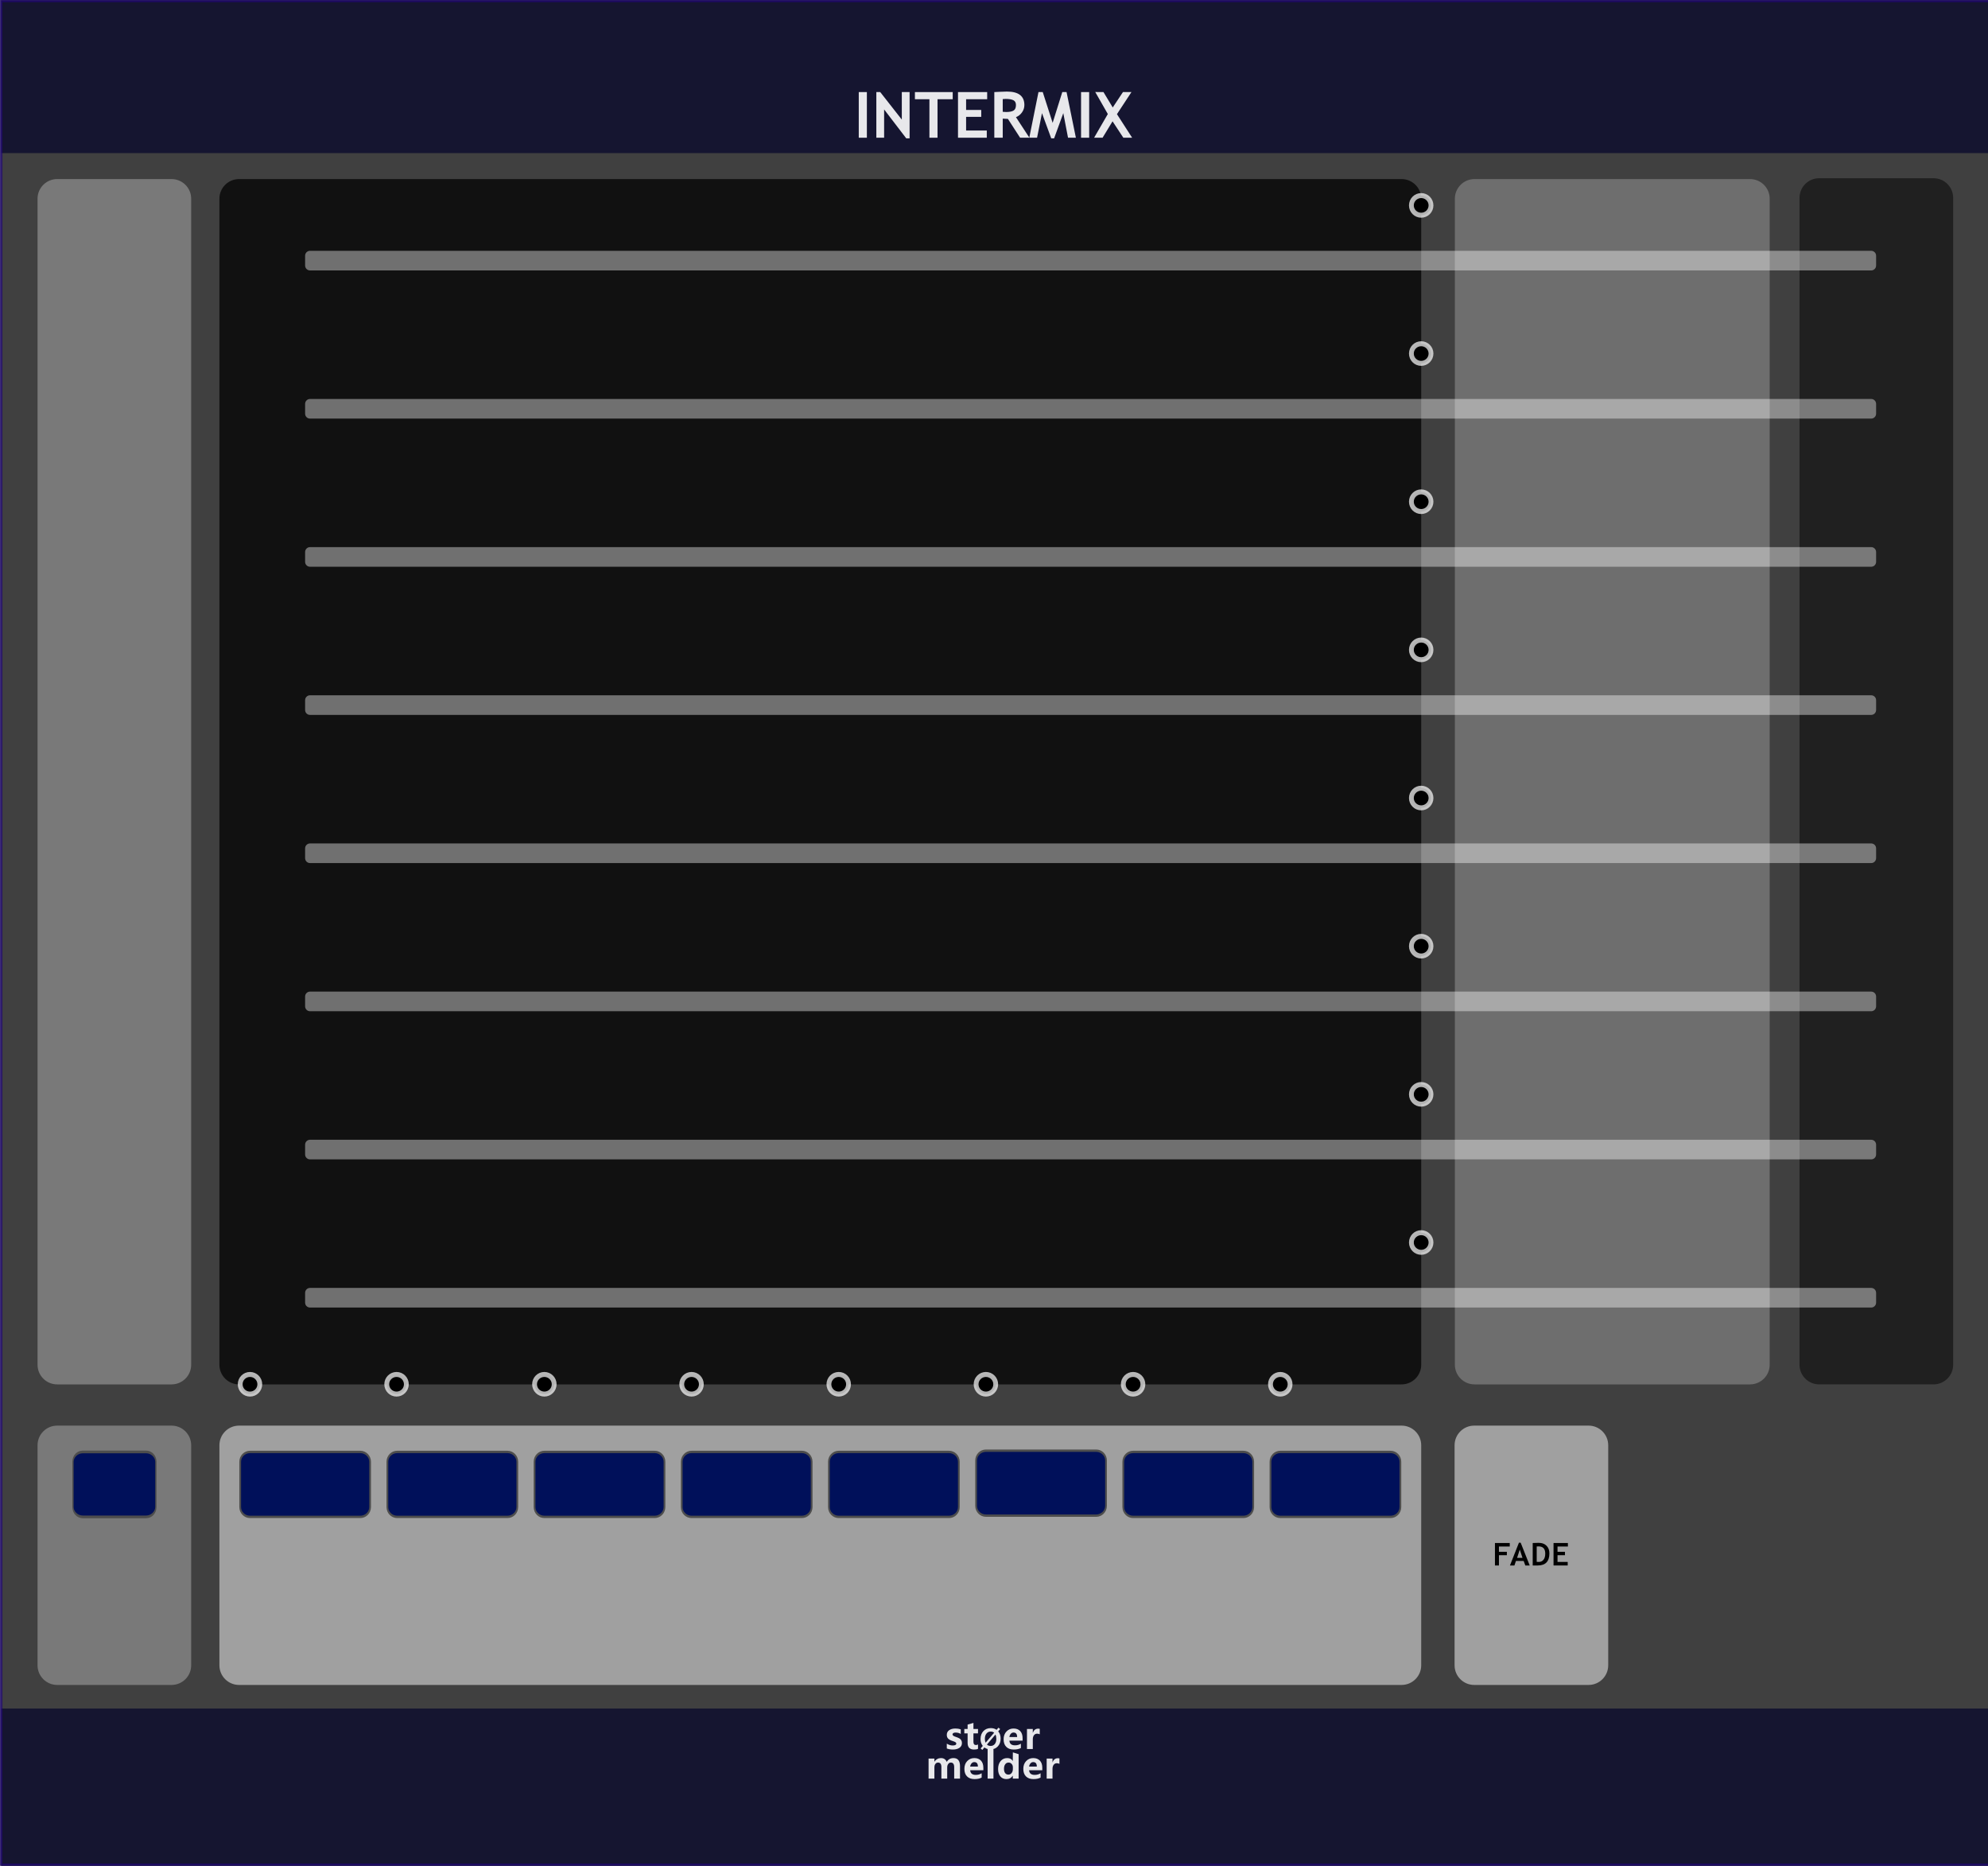 <?xml version="1.0" encoding="UTF-8" standalone="no"?>
<!DOCTYPE svg PUBLIC "-//W3C//DTD SVG 1.1//EN" "http://www.w3.org/Graphics/SVG/1.1/DTD/svg11.dtd">
<svg width="100%" height="100%" viewBox="0 0 405 380" version="1.1" xmlns="http://www.w3.org/2000/svg" xmlns:xlink="http://www.w3.org/1999/xlink" xml:space="preserve" xmlns:serif="http://www.serif.com/" style="fill-rule:evenodd;clip-rule:evenodd;stroke-linecap:round;stroke-linejoin:round;stroke-miterlimit:1.5;">
    <rect x="0" y="0" width="405" height="380" fill="#808080" stroke="none"/>
    <g id="panel" transform="matrix(0.835,0,0,1.043,-691.337,250.623)">
        <g transform="matrix(8.087,0,0,0.959,828.225,-240.235)">
            <rect x="0" y="0" width="60" height="380" style="fill:rgb(64,64,64);"/>
        </g>
        <g transform="matrix(2.869,0,0,1.818,914.399,-538.329)">
            <rect x="-30.034" y="347.456" width="169.102" height="16.91" style="fill:rgb(10,10,44);fill-opacity:0.8;"/>
        </g>
        <g transform="matrix(2.869,0,0,1.763,914.399,-852.772)">
            <rect x="-30.034" y="347.456" width="169.102" height="16.91" style="fill:rgb(10,10,44);fill-opacity:0.8;"/>
        </g>
        <g transform="matrix(21.663,0,0,25.566,18.283,-292.473)">
            <rect x="37.388" y="2.043" width="22.397" height="14.247" style="fill:none;stroke:rgb(32,6,118);stroke-opacity:0.7;stroke-width:0.03px;"/>
        </g>
        <g transform="matrix(1.198,0,0,0.959,1033.95,-213.396)">
            <g transform="matrix(13,0,0,13,1.949,0)">
                <rect x="0.076" y="-0.715" width="0.127" height="0.715" style="fill:white;fill-opacity:0.9;fill-rule:nonzero;"/>
            </g>
            <g transform="matrix(13,0,0,13,5.567,0)">
                <path d="M0.542,0.01L0.195,-0.443L0.195,0L0.073,0L0.073,-0.715L0.134,-0.715L0.472,-0.284L0.472,-0.715L0.594,-0.715L0.594,0.01L0.542,0.01Z" style="fill:white;fill-opacity:0.9;fill-rule:nonzero;"/>
            </g>
            <g transform="matrix(13,0,0,13,14.244,0)">
                <path d="M0.364,-0.603L0.364,0L0.237,0L0.237,-0.603L0.01,-0.603L0.01,-0.715L0.602,-0.715L0.602,-0.603L0.364,-0.603Z" style="fill:white;fill-opacity:0.9;fill-rule:nonzero;"/>
            </g>
            <g transform="matrix(13,0,0,13,22.198,0)">
                <path d="M0.2,-0.603L0.2,-0.435L0.437,-0.435L0.437,-0.327L0.2,-0.327L0.2,-0.113L0.524,-0.113L0.524,0L0.073,0L0.073,-0.715L0.53,-0.715L0.53,-0.603L0.2,-0.603Z" style="fill:white;fill-opacity:0.9;fill-rule:nonzero;"/>
            </g>
            <g transform="matrix(13,0,0,13,29.593,0)">
                <path d="M0.477,0L0.286,-0.295C0.266,-0.296 0.24,-0.297 0.205,-0.299L0.205,0L0.073,0L0.073,-0.715C0.08,-0.715 0.108,-0.717 0.156,-0.719C0.204,-0.721 0.242,-0.723 0.271,-0.723C0.453,-0.723 0.544,-0.652 0.544,-0.512C0.544,-0.469 0.531,-0.431 0.506,-0.396C0.481,-0.361 0.45,-0.337 0.412,-0.322L0.623,0L0.477,0ZM0.205,-0.605L0.205,-0.406C0.229,-0.404 0.246,-0.403 0.259,-0.403C0.312,-0.403 0.351,-0.411 0.375,-0.426C0.4,-0.441 0.412,-0.47 0.412,-0.513C0.412,-0.548 0.399,-0.573 0.373,-0.587C0.346,-0.601 0.305,-0.608 0.248,-0.608C0.234,-0.608 0.22,-0.607 0.205,-0.605Z" style="fill:white;fill-opacity:0.9;fill-rule:nonzero;"/>
            </g>
            <g transform="matrix(13,0,0,13,37.534,0)">
                <path d="M0.74,0L0.617,0L0.543,-0.385L0.399,0.01L0.354,0.01L0.209,-0.385L0.132,0L0.01,0L0.154,-0.715L0.221,-0.715L0.376,-0.233L0.527,-0.715L0.594,-0.715L0.74,0Z" style="fill:white;fill-opacity:0.9;fill-rule:nonzero;"/>
            </g>
            <g transform="matrix(13,0,0,13,47.22,0)">
                <rect x="0.076" y="-0.715" width="0.127" height="0.715" style="fill:white;fill-opacity:0.9;fill-rule:nonzero;"/>
            </g>
            <g transform="matrix(13,0,0,13,50.838,0)">
                <path d="M0.46,0L0.291,-0.257L0.135,0L0.002,0L0.217,-0.371L0.02,-0.716L0.149,-0.715L0.294,-0.474L0.454,-0.715L0.587,-0.715L0.36,-0.369L0.598,0L0.46,0Z" style="fill:white;fill-opacity:0.9;fill-rule:nonzero;"/>
            </g>
        </g>
        <g transform="matrix(0.84,0,0,0.84,238.786,16.211)">
            <g transform="matrix(1.198,0,0,0.959,893.633,-224.914)">
                <g transform="matrix(9,0,0,9,64.006,347.267)">
                    <path d="M0.919,0L0.762,0L0.762,-0.308C0.762,-0.391 0.732,-0.432 0.671,-0.432C0.643,-0.432 0.62,-0.42 0.602,-0.395C0.583,-0.369 0.574,-0.339 0.574,-0.303L0.574,0L0.417,0L0.417,-0.312C0.417,-0.392 0.387,-0.432 0.327,-0.432C0.298,-0.432 0.274,-0.42 0.256,-0.396C0.238,-0.372 0.229,-0.341 0.229,-0.301L0.229,0L0.072,0L0.072,-0.54L0.229,-0.54L0.229,-0.456L0.231,-0.456C0.25,-0.486 0.275,-0.51 0.307,-0.528C0.338,-0.545 0.371,-0.553 0.405,-0.553C0.481,-0.553 0.533,-0.519 0.561,-0.451C0.603,-0.519 0.663,-0.553 0.743,-0.553C0.86,-0.553 0.919,-0.481 0.919,-0.335L0.919,0Z" style="fill:white;fill-opacity:0.9;fill-rule:nonzero;"/>
                </g>
                <g transform="matrix(9,0,0,9,72.978,347.267)">
                    <path d="M0.551,-0.226L0.196,-0.226C0.201,-0.142 0.252,-0.1 0.347,-0.1C0.407,-0.1 0.459,-0.115 0.505,-0.144L0.505,-0.028C0.456,-0.001 0.391,0.013 0.312,0.013C0.226,0.013 0.159,-0.011 0.111,-0.06C0.063,-0.108 0.04,-0.176 0.04,-0.262C0.04,-0.348 0.065,-0.419 0.116,-0.472C0.167,-0.526 0.23,-0.553 0.307,-0.553C0.384,-0.553 0.443,-0.53 0.487,-0.484C0.53,-0.437 0.551,-0.374 0.551,-0.292L0.551,-0.226ZM0.404,-0.324C0.404,-0.405 0.372,-0.445 0.306,-0.445C0.279,-0.445 0.255,-0.434 0.234,-0.412C0.214,-0.39 0.201,-0.361 0.195,-0.324L0.404,-0.324Z" style="fill:white;fill-opacity:0.9;fill-rule:nonzero;"/>
                </g>
                <g transform="matrix(9,0,0,9,78.351,347.267)">
                    <rect x="0.069" y="-0.799" width="0.157" height="0.799" style="fill:white;fill-opacity:0.9;fill-rule:nonzero;"/>
                </g>
                <g transform="matrix(9,0,0,9,81.149,347.267)">
                    <path d="M0.593,0L0.436,0L0.436,-0.076L0.433,-0.076C0.395,-0.017 0.339,0.013 0.264,0.013C0.195,0.013 0.141,-0.011 0.1,-0.06C0.06,-0.108 0.04,-0.174 0.04,-0.258C0.04,-0.346 0.062,-0.418 0.108,-0.472C0.153,-0.526 0.212,-0.553 0.286,-0.553C0.356,-0.553 0.405,-0.528 0.433,-0.477L0.436,-0.477L0.438,-0.707L0.593,-0.658L0.593,0ZM0.438,-0.306C0.438,-0.342 0.427,-0.372 0.405,-0.396C0.383,-0.42 0.356,-0.432 0.323,-0.432C0.284,-0.432 0.254,-0.417 0.232,-0.386C0.21,-0.356 0.199,-0.315 0.199,-0.263C0.199,-0.213 0.21,-0.175 0.231,-0.148C0.252,-0.121 0.281,-0.108 0.318,-0.108C0.353,-0.108 0.382,-0.122 0.404,-0.15C0.427,-0.179 0.438,-0.215 0.438,-0.261L0.438,-0.306Z" style="fill:white;fill-opacity:0.9;fill-rule:nonzero;"/>
                </g>
                <g transform="matrix(9,0,0,9,87.265,347.267)">
                    <path d="M0.551,-0.226L0.196,-0.226C0.201,-0.142 0.252,-0.1 0.347,-0.1C0.407,-0.1 0.459,-0.115 0.505,-0.144L0.505,-0.028C0.456,-0.001 0.391,0.013 0.312,0.013C0.226,0.013 0.159,-0.011 0.111,-0.06C0.063,-0.108 0.04,-0.176 0.04,-0.262C0.04,-0.348 0.065,-0.419 0.116,-0.472C0.167,-0.526 0.23,-0.553 0.307,-0.553C0.384,-0.553 0.443,-0.53 0.487,-0.484C0.53,-0.437 0.551,-0.374 0.551,-0.292L0.551,-0.226ZM0.404,-0.324C0.404,-0.405 0.372,-0.445 0.306,-0.445C0.279,-0.445 0.255,-0.434 0.234,-0.412C0.214,-0.39 0.201,-0.361 0.195,-0.324L0.404,-0.324Z" style="fill:white;fill-opacity:0.9;fill-rule:nonzero;"/>
                </g>
                <g transform="matrix(9,0,0,9,92.639,347.267)">
                    <path d="M0.416,-0.397C0.397,-0.408 0.374,-0.414 0.346,-0.414C0.31,-0.414 0.282,-0.4 0.261,-0.373C0.24,-0.345 0.229,-0.308 0.229,-0.26L0.229,0L0.072,0L0.072,-0.54L0.229,-0.54L0.229,-0.438L0.231,-0.438C0.257,-0.512 0.305,-0.549 0.374,-0.549C0.392,-0.549 0.406,-0.547 0.416,-0.543L0.416,-0.397Z" style="fill:white;fill-opacity:0.9;fill-rule:nonzero;"/>
                </g>
            </g>
            <g transform="matrix(1.198,0,0,0.959,893.495,-231.786)">
                <g transform="matrix(9,0,0,9,68.666,347.267)">
                    <path d="M0.058,-0.145C0.112,-0.112 0.165,-0.096 0.216,-0.096C0.281,-0.096 0.314,-0.113 0.314,-0.148C0.314,-0.173 0.287,-0.193 0.233,-0.21C0.166,-0.231 0.12,-0.254 0.095,-0.28C0.07,-0.305 0.058,-0.34 0.058,-0.383C0.058,-0.436 0.079,-0.478 0.122,-0.508C0.165,-0.538 0.221,-0.553 0.291,-0.553C0.34,-0.553 0.388,-0.546 0.434,-0.531L0.434,-0.407C0.392,-0.432 0.346,-0.444 0.295,-0.444C0.27,-0.444 0.25,-0.44 0.235,-0.431C0.22,-0.422 0.212,-0.41 0.212,-0.396C0.212,-0.371 0.235,-0.351 0.28,-0.335C0.329,-0.319 0.366,-0.304 0.39,-0.291C0.415,-0.278 0.434,-0.26 0.447,-0.238C0.459,-0.216 0.466,-0.191 0.466,-0.163C0.466,-0.107 0.444,-0.064 0.399,-0.033C0.354,-0.002 0.295,0.013 0.22,0.013C0.162,0.013 0.107,0.004 0.058,-0.015L0.058,-0.145Z" style="fill:white;fill-opacity:0.9;fill-rule:nonzero;"/>
                </g>
                <g transform="matrix(9,0,0,9,73.244,347.267)">
                    <path d="M0.39,-0.006C0.366,0.007 0.33,0.013 0.282,0.013C0.167,0.013 0.11,-0.047 0.11,-0.167L0.11,-0.422L0.021,-0.422L0.021,-0.54L0.11,-0.54L0.11,-0.659L0.267,-0.704L0.267,-0.54L0.39,-0.54L0.39,-0.422L0.267,-0.422L0.267,-0.195C0.267,-0.137 0.289,-0.108 0.335,-0.108C0.353,-0.108 0.371,-0.114 0.39,-0.124L0.39,-0.006Z" style="fill:white;fill-opacity:0.9;fill-rule:nonzero;"/>
                </g>
                <g transform="matrix(6.6,0,0,6.6,77.105,347.267)">
                    <path d="M0.106,0.032L0.043,-0.021L0.122,-0.115C0.067,-0.183 0.04,-0.268 0.04,-0.368C0.04,-0.487 0.075,-0.584 0.144,-0.658C0.213,-0.732 0.305,-0.769 0.418,-0.769C0.5,-0.769 0.571,-0.748 0.63,-0.706L0.698,-0.785L0.761,-0.733L0.689,-0.65C0.748,-0.581 0.778,-0.493 0.778,-0.384C0.778,-0.266 0.743,-0.17 0.674,-0.097C0.605,-0.023 0.516,0.013 0.406,0.013C0.32,0.013 0.246,-0.011 0.182,-0.059L0.106,0.032ZM0.54,-0.6C0.506,-0.628 0.463,-0.642 0.413,-0.642C0.349,-0.642 0.297,-0.617 0.258,-0.569C0.218,-0.52 0.199,-0.455 0.199,-0.375C0.199,-0.319 0.208,-0.273 0.227,-0.234L0.54,-0.6ZM0.275,-0.165C0.311,-0.131 0.356,-0.114 0.409,-0.114C0.473,-0.114 0.524,-0.137 0.563,-0.184C0.601,-0.231 0.62,-0.294 0.62,-0.374C0.62,-0.435 0.61,-0.488 0.588,-0.533L0.275,-0.165Z" style="fill:white;fill-opacity:0.9;fill-rule:nonzero;"/>
                </g>
                <g transform="matrix(9,0,0,9,82.605,347.267)">
                    <path d="M0.551,-0.226L0.196,-0.226C0.201,-0.142 0.252,-0.1 0.347,-0.1C0.407,-0.1 0.459,-0.115 0.505,-0.144L0.505,-0.028C0.456,-0.001 0.391,0.013 0.312,0.013C0.226,0.013 0.159,-0.011 0.111,-0.06C0.063,-0.108 0.04,-0.176 0.04,-0.262C0.04,-0.348 0.065,-0.419 0.116,-0.472C0.167,-0.526 0.23,-0.553 0.307,-0.553C0.384,-0.553 0.443,-0.53 0.487,-0.484C0.53,-0.437 0.551,-0.374 0.551,-0.292L0.551,-0.226ZM0.404,-0.324C0.404,-0.405 0.372,-0.445 0.306,-0.445C0.279,-0.445 0.255,-0.434 0.234,-0.412C0.214,-0.39 0.201,-0.361 0.195,-0.324L0.404,-0.324Z" style="fill:white;fill-opacity:0.9;fill-rule:nonzero;"/>
                </g>
                <g transform="matrix(9,0,0,9,87.979,347.267)">
                    <path d="M0.416,-0.397C0.397,-0.408 0.374,-0.414 0.346,-0.414C0.31,-0.414 0.282,-0.4 0.261,-0.373C0.24,-0.345 0.229,-0.308 0.229,-0.26L0.229,0L0.072,0L0.072,-0.54L0.229,-0.54L0.229,-0.438L0.231,-0.438C0.257,-0.512 0.305,-0.549 0.374,-0.549C0.392,-0.549 0.406,-0.547 0.416,-0.543L0.416,-0.397Z" style="fill:white;fill-opacity:0.9;fill-rule:nonzero;"/>
                </g>
            </g>
        </g>
        <g transform="matrix(1.129,0,0,8.789,1177.14,-705.628)">
            <path d="M73.138,57.36C73.138,57.119 71.235,56.924 68.892,56.924L9.352,56.924C7.009,56.924 5.107,57.119 5.107,57.36L5.107,83.268C5.107,83.509 7.009,83.704 9.352,83.704L68.892,83.704C71.235,83.704 73.138,83.509 73.138,83.268L73.138,57.36Z" style="fill:rgb(217,217,217);fill-opacity:0.3;"/>
        </g>
        <g transform="matrix(0.551,0,0,8.795,1264.18,-706.133)">
            <path d="M73.138,57.36C73.138,57.119 69.241,56.924 64.443,56.924L13.802,56.924C9.003,56.924 5.107,57.119 5.107,57.36L5.107,83.268C5.107,83.509 9.003,83.704 13.802,83.704L64.443,83.704C69.241,83.704 73.138,83.509 73.138,83.268L73.138,57.36Z" style="fill-opacity:0.5;"/>
        </g>
        <g transform="matrix(0.551,0,0,8.789,834.293,-705.628)">
            <path d="M73.138,57.36C73.138,57.119 69.241,56.924 64.443,56.924L13.802,56.924C9.003,56.924 5.107,57.119 5.107,57.36L5.107,83.268C5.107,83.509 9.003,83.704 13.802,83.704L64.443,83.704C69.241,83.704 73.138,83.509 73.138,83.268L73.138,57.36Z" style="fill:white;fill-opacity:0.3;"/>
        </g>
        <g transform="matrix(4.31,0,0,8.789,859.469,-705.628)">
            <path d="M73.138,57.36C73.138,57.119 72.639,56.924 72.026,56.924L6.219,56.924C5.605,56.924 5.107,57.119 5.107,57.36L5.107,83.268C5.107,83.509 5.605,83.704 6.219,83.704L72.026,83.704C72.639,83.704 73.138,83.509 73.138,83.268L73.138,57.36Z" style="fill:rgb(13,13,13);fill-opacity:0.9;"/>
        </g>
        <g transform="matrix(1.0256e-16,-1.34,1.47,7.20297e-17,805.905,-156.656)">
            <path d="M25.865,66.45C25.865,66 25.544,65.635 25.149,65.635L23.719,65.635C23.324,65.635 23.004,66 23.004,66.45L23.004,325.562C23.004,326.012 23.324,326.377 23.719,326.377L25.149,326.377C25.544,326.377 25.865,326.012 25.865,325.562L25.865,66.45Z" style="fill:white;fill-opacity:0.4;"/>
        </g>
        <g transform="matrix(1.0256e-16,-1.34,1.47,7.20297e-17,805.905,-127.724)">
            <path d="M25.865,66.45C25.865,66 25.544,65.635 25.149,65.635L23.719,65.635C23.324,65.635 23.004,66 23.004,66.45L23.004,325.562C23.004,326.012 23.324,326.377 23.719,326.377L25.149,326.377C25.544,326.377 25.865,326.012 25.865,325.562L25.865,66.45Z" style="fill:white;fill-opacity:0.4;"/>
        </g>
        <g transform="matrix(1.0256e-16,-1.34,1.47,7.20297e-17,805.905,-98.793)">
            <path d="M25.865,66.45C25.865,66 25.544,65.635 25.149,65.635L23.719,65.635C23.324,65.635 23.004,66 23.004,66.45L23.004,325.562C23.004,326.012 23.324,326.377 23.719,326.377L25.149,326.377C25.544,326.377 25.865,326.012 25.865,325.562L25.865,66.45Z" style="fill:white;fill-opacity:0.4;"/>
        </g>
        <g transform="matrix(1.0256e-16,-1.34,1.47,7.20297e-17,805.905,-69.861)">
            <path d="M25.865,66.45C25.865,66 25.544,65.635 25.149,65.635L23.719,65.635C23.324,65.635 23.004,66 23.004,66.45L23.004,325.562C23.004,326.012 23.324,326.377 23.719,326.377L25.149,326.377C25.544,326.377 25.865,326.012 25.865,325.562L25.865,66.45Z" style="fill:white;fill-opacity:0.4;"/>
        </g>
        <g transform="matrix(1.0256e-16,-1.34,1.47,7.20297e-17,805.905,-40.929)">
            <path d="M25.865,66.45C25.865,66 25.544,65.635 25.149,65.635L23.719,65.635C23.324,65.635 23.004,66 23.004,66.45L23.004,325.562C23.004,326.012 23.324,326.377 23.719,326.377L25.149,326.377C25.544,326.377 25.865,326.012 25.865,325.562L25.865,66.45Z" style="fill:white;fill-opacity:0.4;"/>
        </g>
        <g transform="matrix(1.0256e-16,-1.34,1.47,7.20297e-17,805.905,-11.997)">
            <path d="M25.865,66.45C25.865,66 25.544,65.635 25.149,65.635L23.719,65.635C23.324,65.635 23.004,66 23.004,66.45L23.004,325.562C23.004,326.012 23.324,326.377 23.719,326.377L25.149,326.377C25.544,326.377 25.865,326.012 25.865,325.562L25.865,66.45Z" style="fill:white;fill-opacity:0.4;"/>
        </g>
        <g transform="matrix(1.0256e-16,-1.34,1.47,7.20297e-17,805.905,16.934)">
            <path d="M25.865,66.45C25.865,66 25.544,65.635 25.149,65.635L23.719,65.635C23.324,65.635 23.004,66 23.004,66.45L23.004,325.562C23.004,326.012 23.324,326.377 23.719,326.377L25.149,326.377C25.544,326.377 25.865,326.012 25.865,325.562L25.865,66.45Z" style="fill:white;fill-opacity:0.4;"/>
        </g>
        <g transform="matrix(1.0256e-16,-1.34,1.47,7.20297e-17,805.905,45.866)">
            <path d="M25.865,66.45C25.865,66 25.544,65.635 25.149,65.635L23.719,65.635C23.324,65.635 23.004,66 23.004,66.45L23.004,325.562C23.004,326.012 23.324,326.377 23.719,326.377L25.149,326.377C25.544,326.377 25.865,326.012 25.865,325.562L25.865,66.45Z" style="fill:white;fill-opacity:0.4;"/>
        </g>
        <g transform="matrix(4.31,0,0,1.891,859.469,-69.546)">
            <path d="M73.138,58.951C73.138,57.832 72.639,56.924 72.026,56.924L6.219,56.924C5.605,56.924 5.107,57.832 5.107,58.951L5.107,81.676C5.107,82.795 5.605,83.704 6.219,83.704L72.026,83.704C72.639,83.704 73.138,82.795 73.138,81.676L73.138,58.951Z" style="fill:white;fill-opacity:0.5;"/>
        </g>
        <g transform="matrix(1.253,0,0,1.347,870.473,-234.006)">
            <path d="M38.128,207.245C38.128,206.459 37.271,205.822 36.216,205.822L14.743,205.822C13.688,205.822 12.831,206.459 12.831,207.245L12.831,213.815C12.831,214.601 13.688,215.238 14.743,215.238L36.216,215.238C37.271,215.238 38.128,214.601 38.128,213.815L38.128,207.245Z" style="fill:rgb(0,16,90);stroke:rgb(77,77,77);stroke-width:0.34px;stroke-linecap:square;"/>
        </g>
        <g transform="matrix(1.253,0,0,1.347,1121.84,-234.006)">
            <path d="M38.128,207.245C38.128,206.459 37.271,205.822 36.216,205.822L14.743,205.822C13.688,205.822 12.831,206.459 12.831,207.245L12.831,213.815C12.831,214.601 13.688,215.238 14.743,215.238L36.216,215.238C37.271,215.238 38.128,214.601 38.128,213.815L38.128,207.245Z" style="fill:rgb(0,16,90);stroke:rgb(77,77,77);stroke-width:0.34px;stroke-linecap:square;"/>
        </g>
        <g transform="matrix(1.253,0,0,1.347,1085.93,-234.006)">
            <path d="M38.128,207.245C38.128,206.459 37.271,205.822 36.216,205.822L14.743,205.822C13.688,205.822 12.831,206.459 12.831,207.245L12.831,213.815C12.831,214.601 13.688,215.238 14.743,215.238L36.216,215.238C37.271,215.238 38.128,214.601 38.128,213.815L38.128,207.245Z" style="fill:rgb(0,16,90);stroke:rgb(77,77,77);stroke-width:0.34px;stroke-linecap:square;"/>
        </g>
        <g transform="matrix(1.253,0,0,1.347,1050.02,-234.249)">
            <path d="M38.128,207.245C38.128,206.459 37.271,205.822 36.216,205.822L14.743,205.822C13.688,205.822 12.831,206.459 12.831,207.245L12.831,213.815C12.831,214.601 13.688,215.238 14.743,215.238L36.216,215.238C37.271,215.238 38.128,214.601 38.128,213.815L38.128,207.245Z" style="fill:rgb(0,16,90);stroke:rgb(77,77,77);stroke-width:0.34px;stroke-linecap:square;"/>
        </g>
        <g transform="matrix(1.253,0,0,1.347,1014.11,-234.006)">
            <path d="M38.128,207.245C38.128,206.459 37.271,205.822 36.216,205.822L14.743,205.822C13.688,205.822 12.831,206.459 12.831,207.245L12.831,213.815C12.831,214.601 13.688,215.238 14.743,215.238L36.216,215.238C37.271,215.238 38.128,214.601 38.128,213.815L38.128,207.245Z" style="fill:rgb(0,16,90);stroke:rgb(77,77,77);stroke-width:0.34px;stroke-linecap:square;"/>
        </g>
        <g transform="matrix(1.253,0,0,1.347,978.203,-234.006)">
            <path d="M38.128,207.245C38.128,206.459 37.271,205.822 36.216,205.822L14.743,205.822C13.688,205.822 12.831,206.459 12.831,207.245L12.831,213.815C12.831,214.601 13.688,215.238 14.743,215.238L36.216,215.238C37.271,215.238 38.128,214.601 38.128,213.815L38.128,207.245Z" style="fill:rgb(0,16,90);stroke:rgb(77,77,77);stroke-width:0.34px;stroke-linecap:square;"/>
        </g>
        <g transform="matrix(1.253,0,0,1.347,942.293,-234.006)">
            <path d="M38.128,207.245C38.128,206.459 37.271,205.822 36.216,205.822L14.743,205.822C13.688,205.822 12.831,206.459 12.831,207.245L12.831,213.815C12.831,214.601 13.688,215.238 14.743,215.238L36.216,215.238C37.271,215.238 38.128,214.601 38.128,213.815L38.128,207.245Z" style="fill:rgb(0,16,90);stroke:rgb(77,77,77);stroke-width:0.34px;stroke-linecap:square;"/>
        </g>
        <g transform="matrix(1.253,0,0,1.347,906.383,-234.006)">
            <path d="M38.128,207.245C38.128,206.459 37.271,205.822 36.216,205.822L14.743,205.822C13.688,205.822 12.831,206.459 12.831,207.245L12.831,213.815C12.831,214.601 13.688,215.238 14.743,215.238L36.216,215.238C37.271,215.238 38.128,214.601 38.128,213.815L38.128,207.245Z" style="fill:rgb(0,16,90);stroke:rgb(77,77,77);stroke-width:0.34px;stroke-linecap:square;"/>
        </g>
        <g transform="matrix(0.551,0,0,1.891,1180.02,-69.546)">
            <path d="M73.138,58.951C73.138,57.832 69.241,56.924 64.443,56.924L13.802,56.924C9.003,56.924 5.107,57.832 5.107,58.951L5.107,81.676C5.107,82.795 9.003,83.704 13.802,83.704L64.443,83.704C69.241,83.704 73.138,82.795 73.138,81.676L73.138,58.951Z" style="fill:white;fill-opacity:0.5;"/>
        </g>
        <g transform="matrix(1.198,0,0,0.959,1152.05,15.644)">
            <g transform="matrix(6.4,0,0,6.4,33.451,51.892)">
                <path d="M0.2,-0.603L0.2,-0.435L0.452,-0.435L0.452,-0.327L0.2,-0.327L0.2,0L0.073,0L0.073,-0.715L0.544,-0.715L0.544,-0.603L0.2,-0.603Z" style="fill-rule:nonzero;"/>
            </g>
            <g transform="matrix(6.4,0,0,6.4,36.961,51.892)">
                <path d="M0.491,0L0.438,-0.145L0.193,-0.145L0.144,0L0.002,0L0.288,-0.725L0.343,-0.725L0.631,0L0.491,0ZM0.315,-0.506L0.229,-0.242L0.401,-0.242L0.315,-0.506Z" style="fill-rule:nonzero;"/>
            </g>
            <g transform="matrix(6.4,0,0,6.4,41.142,51.892)">
                <path d="M0.232,0L0.073,0L0.073,-0.715C0.174,-0.718 0.238,-0.72 0.264,-0.72C0.368,-0.72 0.451,-0.69 0.512,-0.629C0.573,-0.568 0.604,-0.487 0.604,-0.386C0.604,-0.129 0.48,0 0.232,0ZM0.2,-0.604L0.2,-0.116C0.221,-0.114 0.243,-0.113 0.267,-0.113C0.331,-0.113 0.381,-0.136 0.417,-0.183C0.454,-0.229 0.472,-0.294 0.472,-0.378C0.472,-0.531 0.401,-0.607 0.258,-0.607C0.245,-0.607 0.225,-0.606 0.2,-0.604Z" style="fill-rule:nonzero;"/>
            </g>
            <g transform="matrix(6.4,0,0,6.4,45.382,51.892)">
                <path d="M0.2,-0.603L0.2,-0.435L0.437,-0.435L0.437,-0.327L0.2,-0.327L0.2,-0.113L0.524,-0.113L0.524,0L0.073,0L0.073,-0.715L0.53,-0.715L0.53,-0.603L0.2,-0.603Z" style="fill-rule:nonzero;"/>
            </g>
        </g>
        <g transform="matrix(0.551,0,0,1.891,834.293,-69.546)">
            <path d="M73.138,58.951C73.138,57.832 69.241,56.924 64.443,56.924L13.802,56.924C9.003,56.924 5.107,57.832 5.107,58.951L5.107,81.676C5.107,82.795 9.003,83.704 13.802,83.704L64.443,83.704C69.241,83.704 73.138,82.795 73.138,81.676L73.138,58.951Z" style="fill:white;fill-opacity:0.3;"/>
        </g>
        <g transform="matrix(0.799,0,0,1.347,835.51,-234.006)">
            <path d="M38.128,207.245C38.128,206.459 36.784,205.822 35.13,205.822L15.829,205.822C14.175,205.822 12.831,206.459 12.831,207.245L12.831,213.815C12.831,214.601 14.175,215.238 15.829,215.238L35.13,215.238C36.784,215.238 38.128,214.601 38.128,213.815L38.128,207.245Z" style="fill:rgb(0,16,90);stroke:rgb(77,77,77);stroke-width:0.39px;stroke-linecap:square;"/>
        </g>
        <g transform="matrix(0.184,0,0,0.152,883.573,8.453)">
            <ellipse cx="29.183" cy="141.909" rx="13.008" ry="12.614" style="stroke:white;stroke-opacity:0.7;stroke-width:6.4px;stroke-linecap:butt;stroke-miterlimit:1.414;"/>
        </g>
        <g transform="matrix(0.184,0,0,0.152,919.327,8.453)">
            <ellipse cx="29.183" cy="141.909" rx="13.008" ry="12.614" style="stroke:white;stroke-opacity:0.7;stroke-width:6.4px;stroke-linecap:butt;stroke-miterlimit:1.414;"/>
        </g>
        <g transform="matrix(0.184,0,0,0.152,955.393,8.453)">
            <ellipse cx="29.183" cy="141.909" rx="13.008" ry="12.614" style="stroke:white;stroke-opacity:0.7;stroke-width:6.4px;stroke-linecap:butt;stroke-miterlimit:1.414;"/>
        </g>
        <g transform="matrix(0.184,0,0,0.152,991.303,8.453)">
            <ellipse cx="29.183" cy="141.909" rx="13.008" ry="12.614" style="stroke:white;stroke-opacity:0.7;stroke-width:6.4px;stroke-linecap:butt;stroke-miterlimit:1.414;"/>
        </g>
        <g transform="matrix(0.184,0,0,0.152,1027.21,8.453)">
            <ellipse cx="29.183" cy="141.909" rx="13.008" ry="12.614" style="stroke:white;stroke-opacity:0.7;stroke-width:6.4px;stroke-linecap:butt;stroke-miterlimit:1.414;"/>
        </g>
        <g transform="matrix(0.184,0,0,0.152,1063.12,8.453)">
            <ellipse cx="29.183" cy="141.909" rx="13.008" ry="12.614" style="stroke:white;stroke-opacity:0.7;stroke-width:6.4px;stroke-linecap:butt;stroke-miterlimit:1.414;"/>
        </g>
        <g transform="matrix(0.184,0,0,0.152,1099.03,8.453)">
            <ellipse cx="29.183" cy="141.909" rx="13.008" ry="12.614" style="stroke:white;stroke-opacity:0.7;stroke-width:6.4px;stroke-linecap:butt;stroke-miterlimit:1.414;"/>
        </g>
        <g transform="matrix(0.184,0,0,0.152,1134.94,8.453)">
            <ellipse cx="29.183" cy="141.909" rx="13.008" ry="12.614" style="stroke:white;stroke-opacity:0.7;stroke-width:6.4px;stroke-linecap:butt;stroke-miterlimit:1.414;"/>
        </g>
        <g transform="matrix(0.184,0,0,0.152,1169.32,-221.752)">
            <ellipse cx="29.183" cy="141.909" rx="13.008" ry="12.614" style="stroke:white;stroke-opacity:0.7;stroke-width:6.4px;stroke-linecap:butt;stroke-miterlimit:1.414;"/>
        </g>
        <g transform="matrix(0.184,0,0,0.152,1169.32,-192.821)">
            <ellipse cx="29.183" cy="141.909" rx="13.008" ry="12.614" style="stroke:white;stroke-opacity:0.7;stroke-width:6.4px;stroke-linecap:butt;stroke-miterlimit:1.414;"/>
        </g>
        <g transform="matrix(0.184,0,0,0.152,1169.32,-163.889)">
            <ellipse cx="29.183" cy="141.909" rx="13.008" ry="12.614" style="stroke:white;stroke-opacity:0.7;stroke-width:6.4px;stroke-linecap:butt;stroke-miterlimit:1.414;"/>
        </g>
        <g transform="matrix(0.184,0,0,0.152,1169.32,-134.957)">
            <ellipse cx="29.183" cy="141.909" rx="13.008" ry="12.614" style="stroke:white;stroke-opacity:0.7;stroke-width:6.4px;stroke-linecap:butt;stroke-miterlimit:1.414;"/>
        </g>
        <g transform="matrix(0.184,0,0,0.152,1169.32,-106.026)">
            <ellipse cx="29.183" cy="141.909" rx="13.008" ry="12.614" style="stroke:white;stroke-opacity:0.7;stroke-width:6.4px;stroke-linecap:butt;stroke-miterlimit:1.414;"/>
        </g>
        <g transform="matrix(0.184,0,0,0.152,1169.32,-77.094)">
            <ellipse cx="29.183" cy="141.909" rx="13.008" ry="12.614" style="stroke:white;stroke-opacity:0.7;stroke-width:6.4px;stroke-linecap:butt;stroke-miterlimit:1.414;"/>
        </g>
        <g transform="matrix(0.184,0,0,0.152,1169.32,-48.162)">
            <ellipse cx="29.183" cy="141.909" rx="13.008" ry="12.614" style="stroke:white;stroke-opacity:0.7;stroke-width:6.4px;stroke-linecap:butt;stroke-miterlimit:1.414;"/>
        </g>
        <g transform="matrix(0.184,0,0,0.152,1169.32,-19.231)">
            <ellipse cx="29.183" cy="141.909" rx="13.008" ry="12.614" style="stroke:white;stroke-opacity:0.7;stroke-width:6.4px;stroke-linecap:butt;stroke-miterlimit:1.414;"/>
        </g>
    </g>
</svg>
